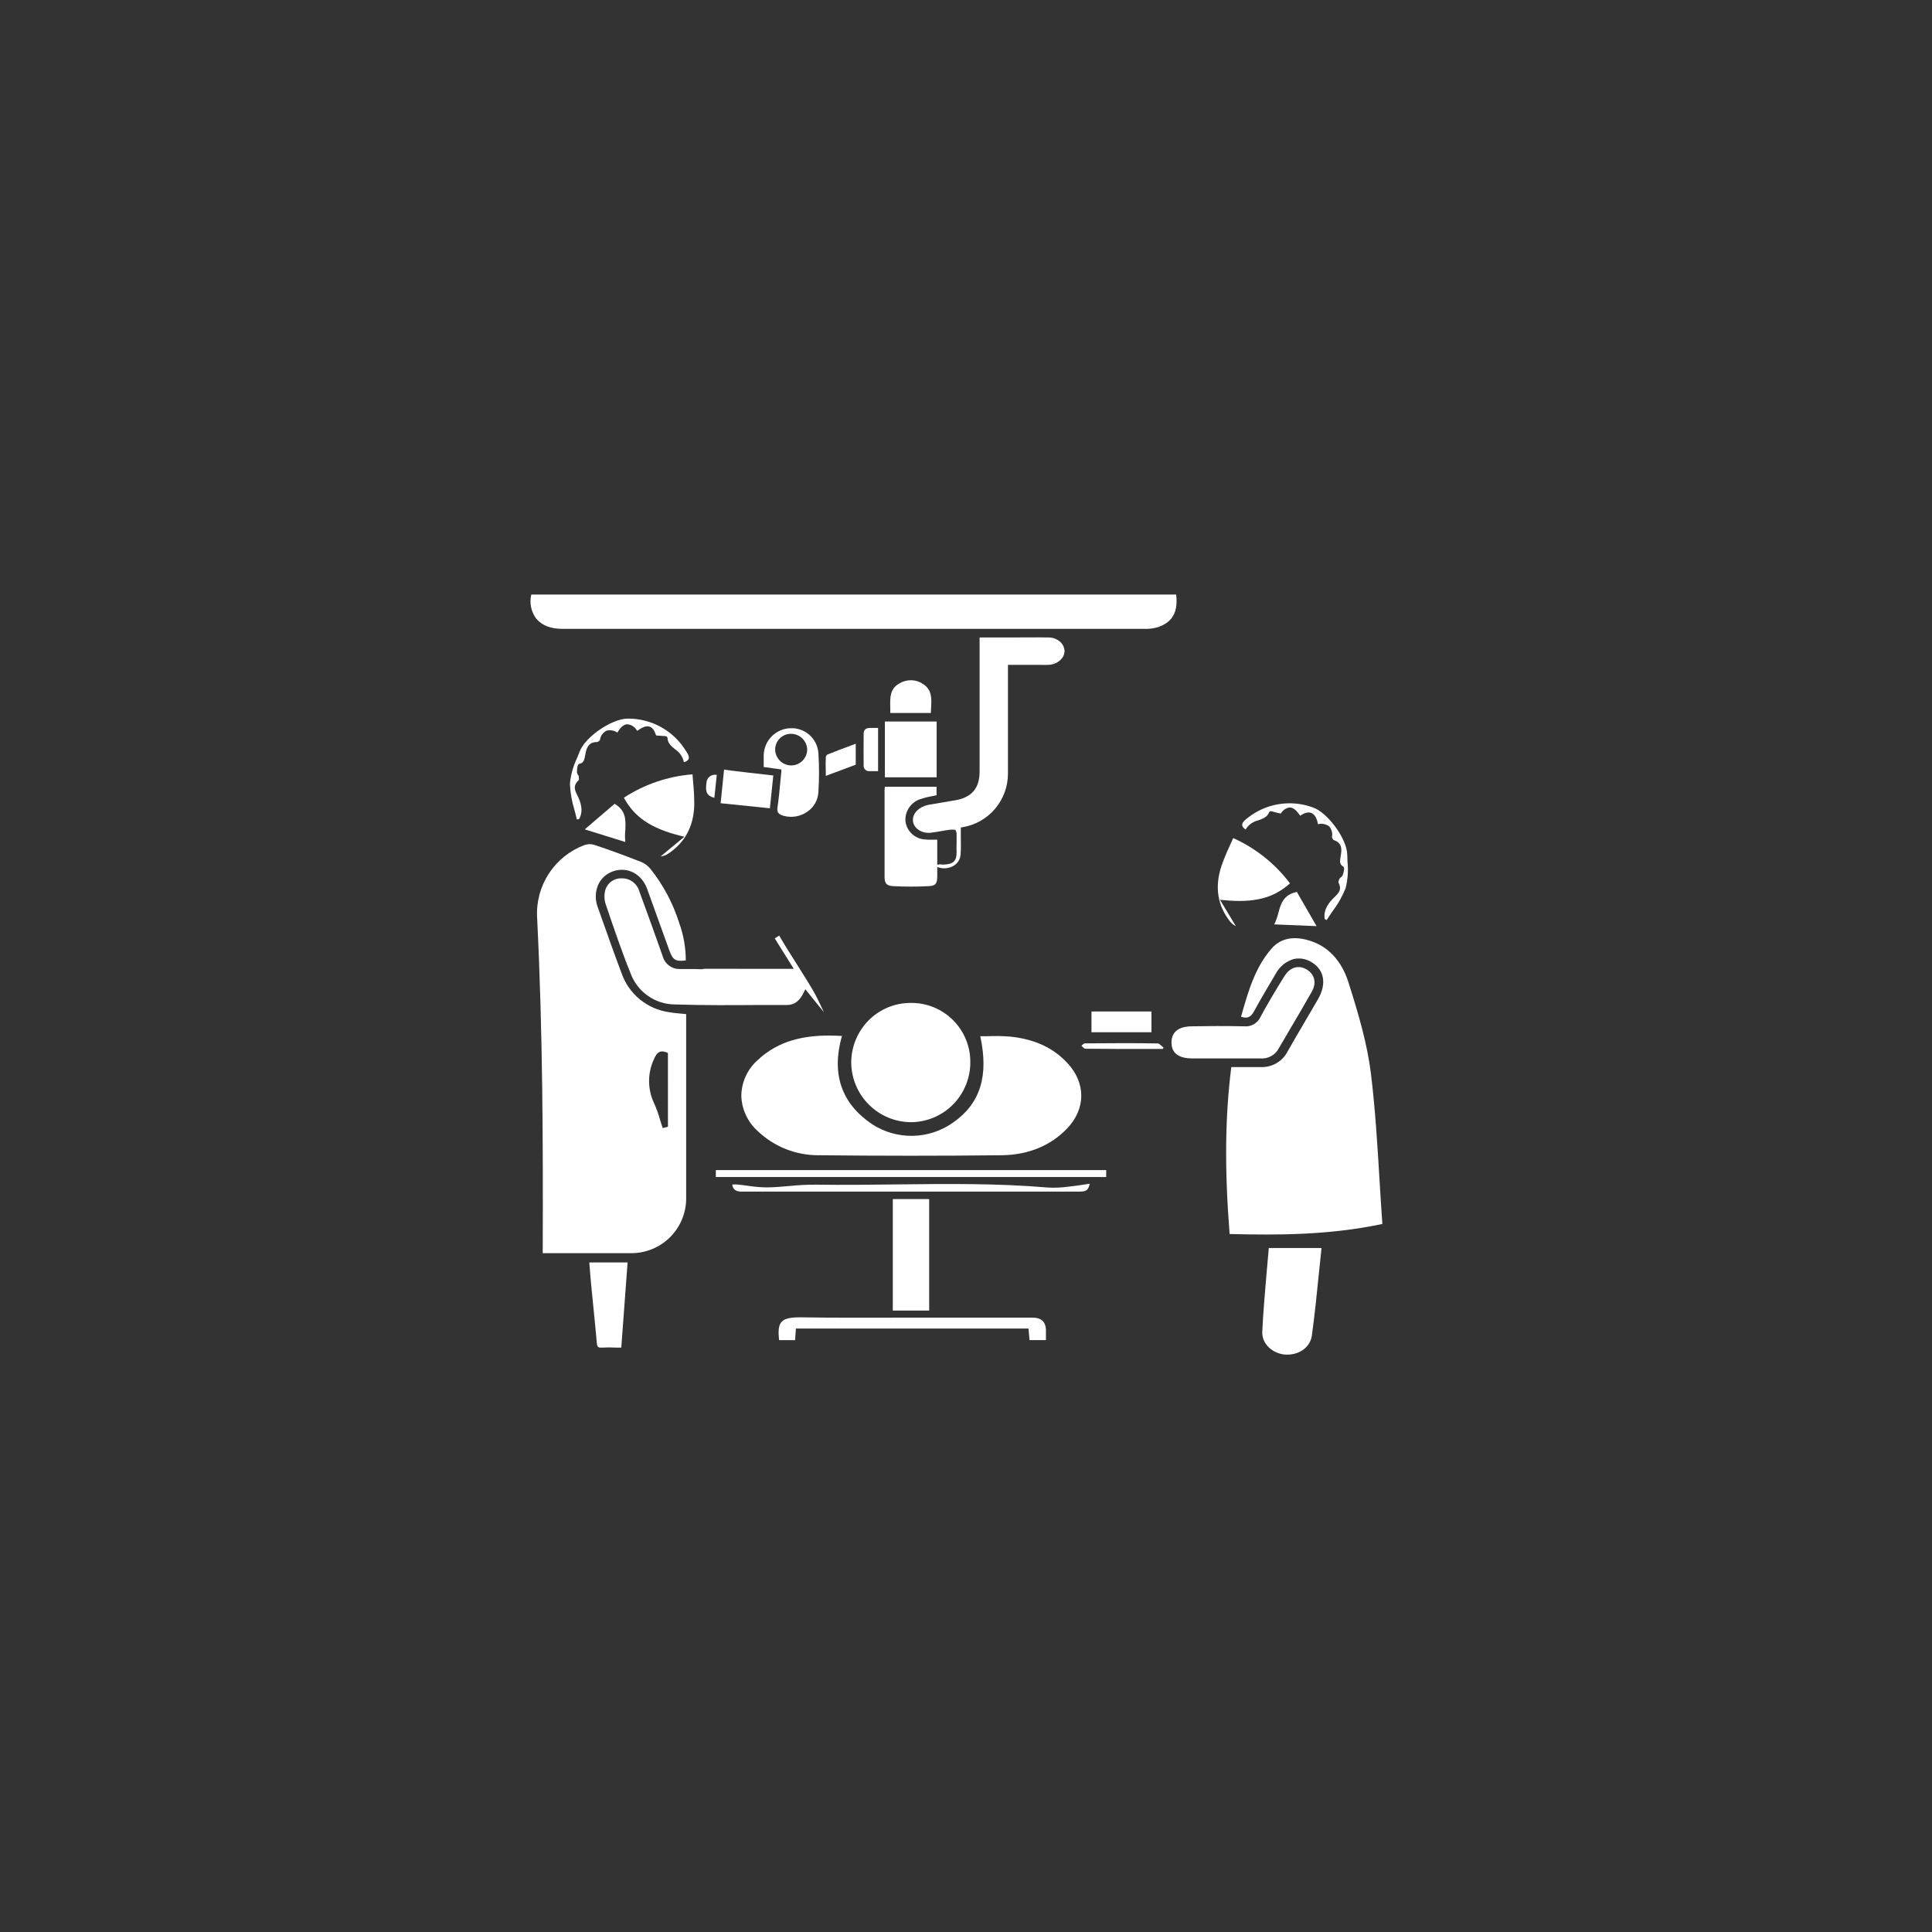<?xml version="1.0" encoding="UTF-8"?>
<svg width="752pt" height="752pt" version="1.1" viewBox="0 0 752 752" xmlns="http://www.w3.org/2000/svg">
 <rect x="0" y="0" width="752" height="752" fill="#333333" stroke="none"/>
 <g fill="#fff">
  <path d="m267.08 466.11v-48.07-23.316l-1.703-0.156c-1.719-0.156-3.348-0.301-4.988-0.602h-0.004c-4.172-0.586-8.105-2.312-11.359-4.988-3.258-2.676-5.711-6.199-7.094-10.18-2.731-7.246-5.367-14.664-7.894-21.832l-1.422-4.008 0.004-0.004c-1.012-2.699-0.965-5.684 0.125-8.352 1.066-2.547 3.168-4.523 5.777-5.43 5.574-1.988 11.191 0.867 13.355 6.789 1.656 4.531 3.285 9.062 4.91 13.609 1.23 3.426 2.461 6.867 3.711 10.293 1.375 3.789 2.398 4.484 6.441 3.961-0.012-4.926-0.867-9.809-2.527-14.445-2.418-7.727-6.25-14.938-11.305-21.266-0.953-1.148-2.172-2.047-3.551-2.617-6.41-2.496-12.406-4.734-18.344-6.676v-0.004c-1.266-0.375-2.621-0.316-3.852 0.16-5.66 2.144-10.484 6.039-13.777 11.121-3.289 5.078-4.875 11.074-4.519 17.117 2.195 43.934 2.336 88.402 2.18 130v0.004c-0.012 0.184-0.012 0.367 0 0.551h33.988c5.805 0.145 11.414-2.086 15.539-6.172 4.121-4.09 6.398-9.68 6.309-15.484zm-7.09-27.547-2.035 0.52-0.238-0.695c-0.316-0.945-0.617-1.91-0.898-2.856-0.582-2.066-1.316-4.09-2.195-6.047-2.68-5.594-2.633-12.109 0.129-17.664 0.805-1.801 1.926-3.301 4.734-2.18l0.488 0.188z"/>
  <path d="m415.46 439.14c7.168-7.625 7.215-17.539 0.109-25.258-5.59-6.078-12.977-9.473-22.574-10.418h0.004c-2.828-0.211-5.664-0.262-8.492-0.141h-2.953c3.363 15.484 0 26.172-10.496 33.562l-0.004-0.004c-4.609 3.297-10.109 5.117-15.777 5.227-5.668 0.105-11.234-1.508-15.965-4.625-11.824-8.035-15.785-19.559-11.602-34.254-1.578-0.094-3.332-0.156-5.035-0.156-9.473 0-19.559 1.785-27.816 9.598l-0.004-0.004c-3.906 3.492-6.191 8.449-6.312 13.688 0.109 5.281 2.394 10.285 6.312 13.828 6.441 6.168 15.047 9.57 23.965 9.473 23.223 0.254 47.152 0.27 71.148 0 10.387-0.16 18.973-3.695 25.492-10.516z"/>
  <path d="m208.67 240.71c2.098 2.637 5.574 4.043 10.039 4.059h42.258 36.012 148.21c1.949 0.09 3.898-0.152 5.762-0.727 3.758-1.406 7.894-4.121 6.852-12.629h-251c-0.789 3.223-0.105 6.629 1.859 9.297z"/>
  <path d="m331.33 413.89c0.129 6.059 2.602 11.832 6.902 16.105 4.297 4.269 10.086 6.707 16.145 6.801 6.195 0.016 12.141-2.441 16.516-6.828 4.375-4.387 6.816-10.34 6.785-16.535 0.043-6.148-2.391-12.055-6.75-16.395-4.356-4.336-10.277-6.742-16.426-6.668-6.16-0.02-12.074 2.43-16.418 6.805-4.391 4.445-6.824 10.465-6.754 16.715z"/>
  <path d="m347.51 466.72h14.16v43.395h-14.16z"/>
  <path d="m347.76 344.92c4.547 0.238 9.105 0.238 13.652 0 2.715-0.125 3.394-0.898 3.394-3.914v-10.547-3.629h-1.137c-1.254 0.07-2.508 0.039-3.758-0.094-3.805-0.273-6.91-3.156-7.465-6.93-0.344-3.91 2.051-7.539 5.777-8.762 1.547-0.512 3.129-0.91 4.734-1.184l1.578-0.316v-3.301h-20.109c-0.074 0.461-0.117 0.926-0.125 1.391v33.355c-0.066 2.887 0.758 3.805 3.457 3.93z"/>
  <path d="m278.63 455.44h151.94v2.699h-151.94z"/>
  <path d="m400.72 521.6h6.394v-0.695-2.953c0-3.473-1.77-5.082-5.289-5.082h-51.305c-12.816 0-26.078 0.094-39.117-0.125-3.82 0-6.047 0.488-7.184 1.77-1.137 1.277-1.391 3.316-0.965 7.106h6.219l0.316-4.5h90.531z"/>
  <path d="m407.89 462.23c-19.559-1.672-39.465-1.438-58.754-1.215-10.34 0.125-21.043 0.254-31.57 0.094h-0.004c-3.434-0.004-6.863 0.172-10.277 0.52-2.84 0.254-5.777 0.504-8.684 0.551-2.539-0.031-5.07-0.246-7.578-0.645-1.293-0.172-2.574-0.348-3.867-0.473v-0.004c-0.617-0.059-1.242-0.059-1.863 0h-0.301c0.379 2.273 1.785 2.762 3.867 2.762h130.57c3.379 0 4.074-0.285 4.734-3.078l-1.973 0.301c-2.367 0.348-4.594 0.68-6.867 0.914l0.004 0.004c-2.465 0.312-4.953 0.402-7.434 0.27z"/>
  <path d="m305.15 317.59c3.164 0.816 6.527 0.191 9.188-1.707 2.457-1.711 4.004-4.445 4.199-7.434 0.34-5.121 0.34-10.258 0-15.375-0.418-5.613-5.223-9.875-10.844-9.629-5.703 0.164-10.285 4.758-10.434 10.465v3.551 1.09l6.867 0.945v0.773c-0.141 1.375-0.27 2.731-0.395 4.106-0.301 3.156-0.602 6.426-1.059 9.598-0.395 2.164 0.203 3 2.477 3.617zm-3.441-25.809v-0.004c0-3.398 2.758-6.156 6.156-6.156 3.352-0.004 6.125 2.609 6.316 5.953 0.047 1.676-0.598 3.297-1.785 4.484-1.172 1.203-2.785 1.879-4.465 1.879-3.398-0.051-6.144-2.777-6.223-6.176z"/>
  <path d="m344.43 280.84h20.145v21.707h-20.145z"/>
  <path d="m234.29 524.53c1.848-0.109 3.664-0.094 5.606 0h1.926l2.461-33.152-14.918 0.004 0.188 2.195c0.172 2.242 0.348 4.469 0.566 6.691 0.254 2.668 0.52 5.32 0.789 7.988 0.473 4.734 0.98 9.613 1.391 14.445 0.145 1.578 0.492 1.906 1.992 1.828z"/>
  <path d="m291.4 300.75c-5.336-0.633-8.113-0.945-9.566-1.215l-1.344 13.102 19.18 1.973 1.324-12.77z"/>
  <path d="m362.32 277.51 0.094-1.895c0.207-3.742 0.395-6.961-2.984-9.281-2.711-1.926-6.297-2.086-9.172-0.41-3.945 2.066-3.836 5.559-3.727 9.582v2.004z"/>
  <path d="m336.16 285.59c-0.078 4.484 0 8.887 0 12.219-0.082 0.641 0.137 1.281 0.59 1.742 0.453 0.457 1.09 0.684 1.73 0.609h2.606 0.695v-16.828h-3.156c-1.66 0.031-2.434 0.773-2.465 2.258z"/>
  <path d="m333.08 297.64v-8.148l-1.957 0.727c-3.156 1.168-6.078 2.273-9.047 3.457h0.004c-0.332 0.23-0.562 0.574-0.648 0.965-0.094 1.941-0.078 3.93 0 6.031v1.324z"/>
  <path d="m408.27 258.77c3.285-0.188 6-2.527 6.078-5.227l-0.004 0.004c0-1.312-0.523-2.566-1.449-3.492-1.227-1.215-2.883-1.906-4.609-1.926-5.082-0.094-10.277 0-15.281 0h-6.312-5.398v20.523 31.57c0 6.629-3.078 10.23-9.645 11.305-3.356 0.547-6.715 1.117-10.07 1.703h-0.004c-0.539 0.102-1.066 0.242-1.578 0.43-3.156 1.074-5.098 3.664-4.578 6.312 0.52 2.652 3.535 4.531 6.867 4.152 1.359-0.156 2.746-0.395 4.09-0.633 1.344-0.238 2.258-0.395 3.394-0.535h-0.004c0.527-0.047 1.055-0.047 1.578 0h0.504l0.207 0.457c0.16 0.32 0.258 0.668 0.285 1.027v3.457c0 1.152-0.094 2.305 0 3.441 0.078 3.836-1.199 5.098-5.305 5.195v-0.004c-0.691-0.113-1.395-0.113-2.082 0-0.211 0.102-0.398 0.242-0.555 0.41 0.137 0.27 0.359 0.484 0.633 0.617 2.094 0.75 4.418 0.508 6.312-0.664 1.477-0.934 2.422-2.516 2.543-4.262 0.172-2.273 0.125-4.562 0.094-6.977v-3.555l0.664-0.109c4.957-0.82 9.461-3.383 12.699-7.223 3.242-3.844 5.008-8.715 4.981-13.738v-42.23h12.914c0.945 0.016 1.988 0.031 3.031-0.031z"/>
  <path d="m274.97 304.87c-0.504 3.473 0.223 4.91 3.078 5.668l0.945-8.965h-0.379v-0.004c-0.934-0.098-1.863 0.203-2.562 0.836-0.695 0.629-1.09 1.523-1.082 2.465z"/>
  <path d="m270.23 313.14c0.008-2.773-0.129-5.543-0.41-8.301-0.094-1.121-0.188-2.258-0.27-3.441-9.52 0.754-18.703 3.879-26.707 9.09 4.09 7.594 10.512 11.918 21.957 14.824l1.578 0.379-9.281 7.688c0.859-0.102 1.695-0.359 2.461-0.758 6.898-4.324 10.516-10.859 10.672-19.48z"/>
  <path d="m235.98 284.44c1.48-0.418 3.07-0.156 4.34 0.711 1.184-2.117 2.445-3.156 3.82-3.25 1.625 0.133 3.07 1.09 3.82 2.539h0.094c1.578-1.059 3.25-2.148 4.879-1.578 1.074 0.395 1.863 1.578 2.43 3.363 0.309 0.062 0.621 0.109 0.934 0.141h0.488c0.414 0.059 0.828 0.09 1.246 0.098 1.059 0 1.77 0.094 1.801 0.883 0.094 1.941 1.406 3.031 2.922 4.293 1.777 1.129 3.016 2.938 3.426 5.004 0.75-0.105 1.422-0.523 1.844-1.152 0.285-0.695 0-1.816-1.012-3.156h0.004c-4.769-7.844-13.285-12.633-22.465-12.629h-0.223c-6.125 0-16.512 7.07-18.691 12.785-0.332 0.852-0.68 1.703-1.027 2.559h0.004c-1.5 3.117-2.438 6.473-2.777 9.914 0.121 3.457 0.707 6.879 1.734 10.18 0.332 1.246 0.664 2.527 0.945 3.805l0.852-0.109c1.375-2.242 1.293-5.082-0.254-8.461l-0.426-0.867c-0.898-1.816-1.832-3.695 0.648-5.953h0.004c0-0.484-0.031-0.969-0.094-1.453-0.043-0.156-0.117-0.301-0.223-0.426-0.258-0.336-0.414-0.742-0.441-1.168 0-3.062 0.742-3.156 1.074-3.269 1.578-0.27 1.816-1.578 2.164-3.519 0.348-1.941 0.914-4.988 4.625-4.894l-0.004 0.004c0.457-0.148 0.844-0.457 1.09-0.871 0.207-1.496 1.117-2.801 2.449-3.519z"/>
  <path d="m239.23 312.86-11.617 9.961 15.785 4.91c-0.164-1.52-0.164-3.055 0-4.578 0.141-3.898 0.395-7.574-4.168-10.293z"/>
  <path d="m480 326.2-1.406 3.156v0.004c-1.188 2.504-2.242 5.07-3.156 7.688-2.715 8.176-1.578 15.551 3.535 21.879 0.59 0.645 1.289 1.18 2.07 1.578l-6.188-10.277 1.578 0.141c11.762 1.137 19.273-0.773 25.668-6.535-5.769-7.637-13.371-13.703-22.102-17.633z"/>
  <path d="m523.76 345.69c0.855-3.356 1.102-6.836 0.727-10.277 0-0.93-0.078-1.848-0.094-2.746-0.125-6.203-7.688-16.527-13.48-18.422-8.602-3.125-18.207-1.543-25.355 4.168-1.391 1.027-2.098 1.957-2.051 2.699 0.047 0.742 0.473 1.152 1.324 1.77h0.004c1.078-1.812 2.852-3.102 4.906-3.57 1.863-0.68 3.457-1.246 4.199-3.047 0.301-0.742 0.98-0.535 1.988-0.223 0.41 0.109 0.867 0.254 1.215 0.332l0.473 0.094 0.004 0.004c0.312 0.082 0.629 0.137 0.945 0.172 0.707-1.273 1.969-2.144 3.41-2.352 1.688 0 2.922 1.578 4.074 3.156v0.094c1.77-1.23 3.234-1.578 4.438-1.074 1.199 0.504 2.098 1.957 2.512 4.34l-0.004 0.004c1.488-0.387 3.074-0.094 4.324 0.805 1.023 1.137 1.434 2.695 1.105 4.184 0.102 0.473 0.363 0.898 0.742 1.199 3.535 1.152 3.047 4.043 2.684 6.141-0.363 2.098-0.473 3.285 0.852 4.059 0.285 0.172 0.945 0.551-0.078 3.441-0.172 0.387-0.457 0.711-0.82 0.93-0.113 0.07-0.211 0.156-0.301 0.254-0.285 0.488-0.48 1.023-0.582 1.578 1.578 2.891 0 4.34-1.453 5.746l-0.68 0.68c-2.606 2.652-3.648 5.305-3.156 7.894l0.758 0.395c0.695-1.121 1.453-2.211 2.18-3.285 2.141-2.793 3.891-5.867 5.191-9.141z"/>
  <path d="m497.55 355.48c-0.375 1.492-0.902 2.941-1.578 4.324l16.48 0.68-7.672-13.309c-5.242 1.059-6.254 4.609-7.231 8.305z"/>
  <path d="m478.61 480.32c18.707 0.457 38.676 0.488 59.449-3.914-0.41-5.746-0.758-11.477-1.105-17.176-0.82-13.656-1.672-27.785-3.363-41.5-1.422-11.477-4.734-22.762-8.699-35.266-2.715-8.652-8.129-14.367-15.676-16.496-6.031-1.719-10.812-0.648-14.207 3.156-6.441 7.324-9.109 16.605-11.664 25.59l-0.285 1.012c2.699 0.98 3.945-0.078 5.113-2.211 2.543-4.641 5.195-9.156 8.398-14.523l0.004-0.004c1.453-2.738 3.934-4.781 6.898-5.684 2.461-0.555 5.039-0.094 7.152 1.281 4.832 2.953 5.777 8.383 2.461 14.207-1.77 3.078-3.582 6.156-5.383 9.219-2.164 3.695-4.34 7.387-6.457 11.129-2.012 4.008-6.207 6.441-10.684 6.203h-8.145-3.156c-2.434 19.418-2.656 39.59-0.652 64.977z"/>
  <path d="m508.61 377.36c-3.156-1.879-6.457-0.914-8.621 2.527-3.961 6.312-6.852 11.254-9.359 15.93v-0.004c-1.129 2.481-3.719 3.953-6.426 3.664-7.231-0.172-14.332-0.109-20.332 0-3.598 0-7.894 1.184-7.894 6.312 0 5.129 4.309 6.141 7.894 6.188h21.297 5.414c2.961 0.254 5.785-1.297 7.164-3.93l3.852-6.582c2.953-4.988 5.984-10.152 8.887-15.281 2.086-3.488 1.281-6.945-1.875-8.824z"/>
  <path d="m491.32 518.3c-0.238 5.051 4.356 8.57 8.746 8.934 5.398 0.426 9.93-2.746 10.562-7.402 1.121-8.223 1.973-16.652 2.793-24.785 0.316-3.094 0.637-6.184 0.965-9.266h-20.523c-0.262 3.094-0.535 6.16-0.82 9.203-0.668 8.02-1.363 15.598-1.723 23.316z"/>
  <path d="m424.84 393.7h23.348v8.082h-23.348z"/>
  <path d="m422.24 406.11c-0.285 0-0.82 0.473-1.199 0.82l-0.109 0.094 0.172 0.188c0.395 0.395 0.965 0.98 1.23 0.98 8.066 0.109 16.258 0.094 24.184 0.094h6.047l0.348-0.488-0.504-0.457c-0.602-0.551-1.293-1.199-1.77-1.199-8.207-0.141-17.223-0.141-28.398-0.031z"/>
  <path d="m235.63 346.34c-0.477 1.703-0.477 3.504 0 5.211l0.285 0.867c2.953 8.684 5.984 17.664 9.473 26.301l-0.004-0.004c1.289 3.578 3.648 6.672 6.754 8.863s6.809 3.375 10.613 3.387c11.051 0.363 22.398 0.285 33.324 0.207h10.262c2.875 0 4.957-1.578 6.566-4.988l0.551-1.137 7.199 8.887c0-0.172-0.156-0.332-0.223-0.504-1.262-2.699-2.559-5.508-4.09-8.098-1.957-3.348-4.09-6.691-6.125-9.93-2.32-3.648-4.734-7.418-6.914-11.238l-1.738 1.09c1.324 2.164 2.684 4.324 4.074 6.535l3.316 5.305-34.855-0.004c-0.512 0.145-1.047 0.199-1.578 0.16-1.578-0.094-3.156-0.078-4.734-0.078h-3.156v-0.004c-3.059 0.105-5.793-1.887-6.633-4.828-2.777-7.894-5.777-16.258-9.203-25.559-0.898-2.984-3.688-4.988-6.805-4.894-2.887-0.148-5.512 1.688-6.359 4.453z"/>
 </g>
</svg>
